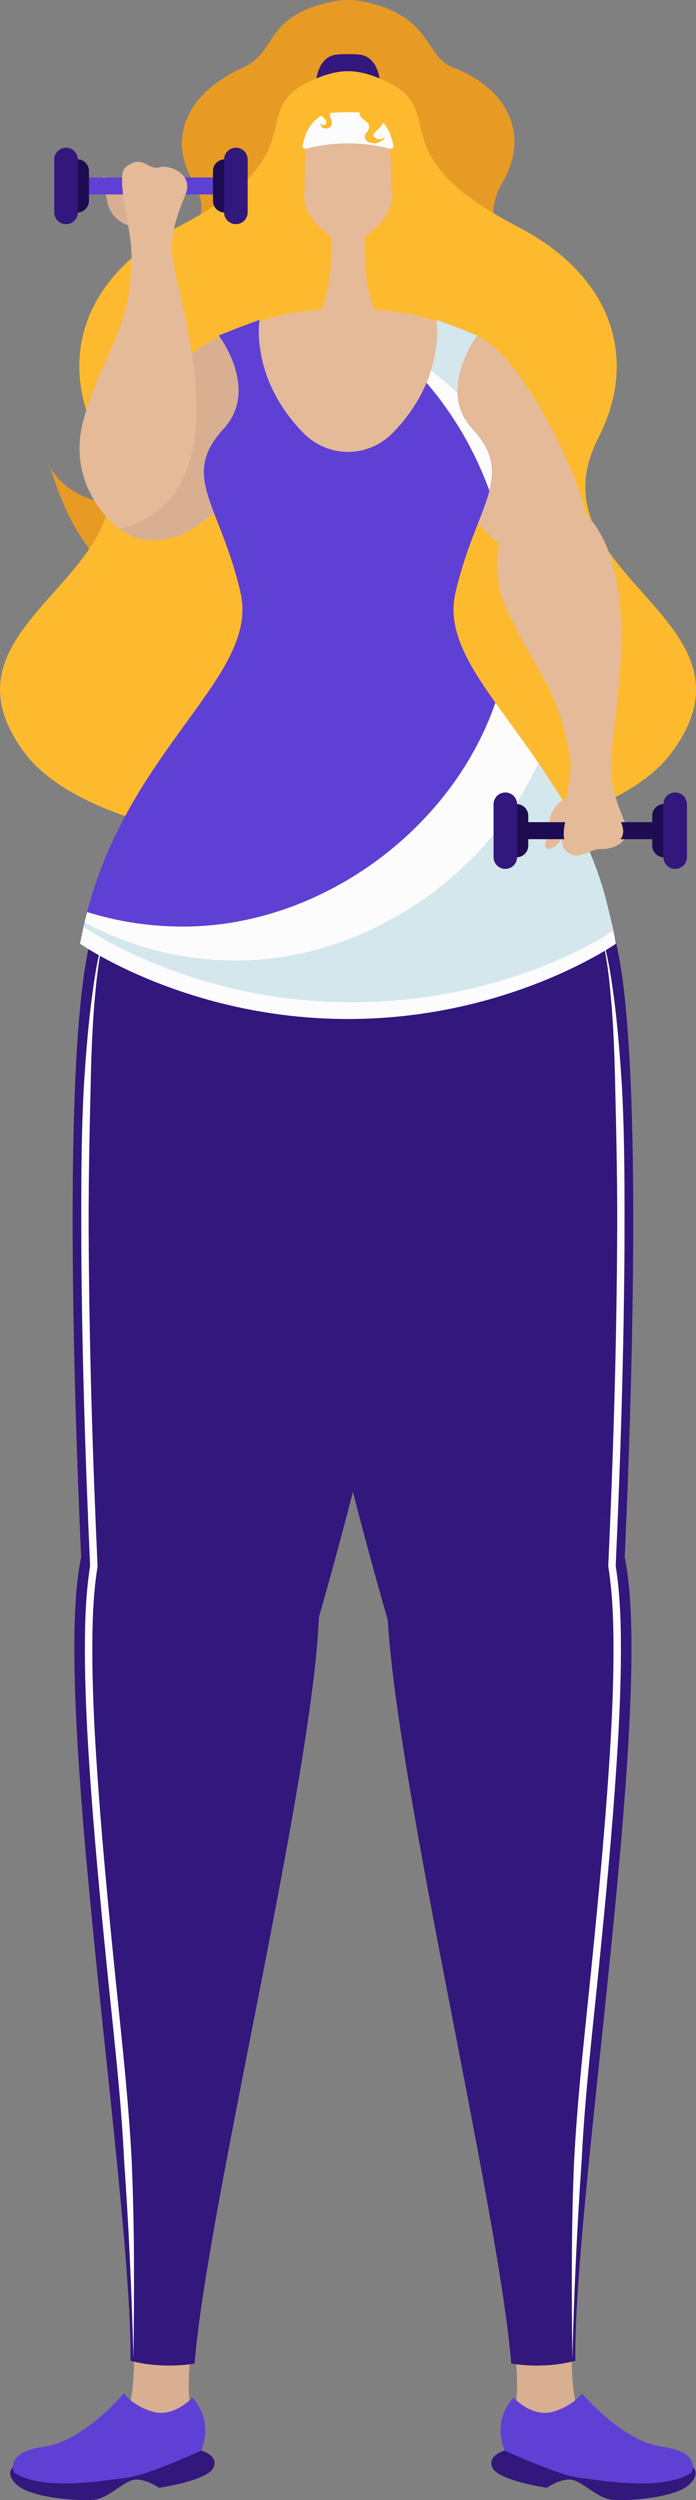 <svg id="_Слой_2" xmlns="http://www.w3.org/2000/svg" width="300.89" height="1080" viewBox="0 0 300.89 1080"><rect x="0" y="0" width="300.89" height="1080" fill="#808080" stroke="none"/><g id="Sport04_307407108"><g id="Sport04_307407108-2"><path d="M55.65 97.44s-7.66-2.17-9.17-10.02c-1.51-7.85-3.26-7.61-2.94-9.97.32-2.34 6.16-.59 8.31 4.46 2.16 5.05 7.41 3.48 7.11 7.34-.31 3.87-3.31 8.19-3.31 8.19z" fill="#d8af91"/><path d="M217.38 78.56c10.5-17.93 4.99-39.05-21.6-49.44-11.55-4.51-9.14-19.96-33.15-27.06-9.26-2.73-14.98-2.78-24.37.0-24 7.11-18.69 20.37-33.15 27.06-25.91 11.98-32.1 31.5-21.6 49.44 18.98 32.43-45.57 27.02-9.35 84.44 35.59 56.43-36.69 70.54-53.7 36.89 3.03 2.46 8.95 42.63 42.53 55.67 59.01 22.91 161.16 10.26 180.61-93.06 7.63-40.49-45.18-51.51-26.21-83.94z" fill="#e79b24"/><path d="M35.84 76.66h59.13V84H35.84z" fill="#5f40d4"/><path d="M150.44 32.68c4.34.0 8.54.58 12.57 1.6.6.16 1.15-.38 1.01-.99-1.04-4.71-3.22-8.72-8.02-9.63-1.36-.25-4.59-.27-5.55-.27s-4.19.02-5.55.27c-4.8.91-6.99 4.92-8.02 9.63-.14.61.41 1.14 1.01.99 4.02-1.02 8.22-1.6 12.56-1.6z" fill="#32177c"/><path d="M113.09 421.88c.48 93.64 54.76 278.67 54.76 278.67l101.21-7.26s13.37-244.79-5.03-293.89c-11.85-31.64-151.16-19.03-150.94 22.47z" fill="#32177c"/><path d="M249.49 1039.55c-14.4-37.05 44.77-348.58 14.6-381.27-14.87-16.13-85.81-6.19-93.3 16.6-14.06 42.81 61.58 327.32 51.89 365.07-1.08 4.23 28.53 4.02 26.82-.4z" fill="#d8af91"/><path d="M248.73 1019.78c-.85-78.75 42.41-332.18 15.35-361.51-14.87-16.13-87.56-8.4-95.05 14.41-12.51 38.12 45.84 271.8 51.98 348.32 8.5 1.51 19.91 1.09 27.72-1.22z" fill="#32177c"/><path d="M259.13 401.37c3.92 10.85 5.34 22.4 6.81 33.8 1.34 11.44 2.23 22.94 2.94 34.43 1.24 23.01 1.13 46.03 1.1 69.03-.29 46.02-1.73 92.01-3.81 137.97l-.02-.34c2.27 14.34 2.37 28.76 2.24 43.1-.2 14.35-.9 28.67-1.86 42.96-1.88 28.58-4.57 57.09-7.43 85.57-2.82 28.5-6.25 56.88-7.64 85.42-1.99 28.51-3.3 57.1-4.03 85.71-.33-28.61-.49-57.26.78-85.89 1.51-28.63 4.87-57.12 7.71-85.56 2.85-28.46 5.55-56.94 7.42-85.46.95-14.26 1.65-28.53 1.85-42.79.13-14.24.0-28.57-2.2-42.53l-.03-.17v-.16c2.09-45.93 3.52-91.88 3.81-137.84.22-22.97-.25-45.95-.81-68.9-.22-11.48-.62-22.96-1.48-34.4-.99-11.41-1.91-22.95-5.36-33.94z" fill="#fcfcfc"/><g><path d="M218.16 1058.59l80.42 6.33s5.42 3.09-.97 8.66c-6.38 5.57-26.38 6.85-32.83 6.3-6.45-.55-13-8-17.73-8.68-4.73-.67-10.67 3.48-10.67 3.48.0.0-20.49-3.03-23.37-8.46-2.88-5.43 5.15-7.64 5.15-7.64z" fill="#32177c"/><path d="M222.02 1035.75s7.95 8.72 17.01 6.07c9.06-2.65 12.56-7.98 12.56-7.98.0.0 17.16 20.68 34.6 23.08 17.44 2.4 12.84 11.2 12.84 11.2-12.78 8.38-39.92 3.17-48.63 2.24-8.72-.94-32.23-11.77-32.23-11.77-5.58-14 3.86-22.84 3.86-22.84z" fill="#5f40d4"/></g><path d="M192.05 421.88c-.49 93.64-54.76 278.67-54.76 278.67l-101.2-7.26s-13.37-244.79 5.03-293.89c11.86-31.64 151.16-19.03 150.94 22.47z" fill="#32177c"/><path d="M55.65 1039.55c14.4-37.05-44.77-348.58-14.6-381.27 14.87-16.13 85.82-6.19 93.3 16.6 14.06 42.81-61.58 327.32-51.89 365.07 1.09 4.23-28.53 4.02-26.81-.4z" fill="#d8af91"/><path d="M56.41 1019.78c.85-78.75-42.41-332.18-15.36-361.51 14.87-16.13 83.46-16.99 95.1 17.03 12.99 37.97-45.89 269.17-52.03 345.69-8.5 1.51-19.91 1.09-27.71-1.22z" fill="#32177c"/><path d="M46.01 401.37c-3.45 10.99-4.37 22.54-5.36 33.94-.86 11.44-1.26 22.93-1.47 34.4-.56 22.95-1.02 45.93-.81 68.9.29 45.96 1.73 91.92 3.8 137.84v.16s-.02.17-.02.17c-2.2 13.95-2.33 28.28-2.2 42.53.2 14.26.9 28.53 1.85 42.79 1.87 28.52 4.57 56.99 7.42 85.46 2.84 28.44 6.19 56.93 7.7 85.56 1.27 28.63 1.11 57.28.78 85.89-.73-28.61-2.05-57.2-4.04-85.71-1.38-28.54-4.81-56.92-7.63-85.42-2.86-28.48-5.55-56.99-7.43-85.57-.95-14.3-1.65-28.61-1.86-42.96-.13-14.34-.02-28.75 2.24-43.1l-.02.34c-2.08-45.96-3.52-91.95-3.81-137.97-.04-23.01-.14-46.03 1.09-69.03.71-11.49 1.59-22.98 2.94-34.43 1.47-11.4 2.89-22.95 6.8-33.8z" fill="#fcfcfc"/><g><path d="M86.98 1058.59l-80.42 6.33s-5.41 3.09.97 8.66c6.38 5.57 26.38 6.85 32.83 6.3 6.45-.55 13-8 17.73-8.68 4.73-.67 10.67 3.48 10.67 3.48.0.0 20.49-3.03 23.37-8.46 2.88-5.43-5.15-7.64-5.15-7.64z" fill="#32177c"/><path d="M83.12 1035.75s-7.95 8.72-17.01 6.07c-9.06-2.65-12.56-7.98-12.56-7.98.0.0-17.16 20.68-34.6 23.08-17.44 2.4-12.84 11.2-12.84 11.2 12.78 8.38 39.92 3.17 48.64 2.24 8.71-.94 32.23-11.77 32.23-11.77 5.58-14-3.86-22.84-3.86-22.84z" fill="#5f40d4"/></g><path d="M258.73 188.98c16.98-33.03 7.08-69.25-34.94-91.04-61.95-32.12-27.87-50.32-58.03-63.37-11.62-5.03-18.81-5.13-30.61.0-30.14 13.1 3.92 31.25-58.03 63.37-42.03 21.79-51.92 58-34.94 91.04 30.69 59.72-74.67 77.98-31.71 136 40.97 55.34 239.01 55.34 279.98.0 42.96-58.02-62.4-76.27-31.71-136z" fill="#feba2f"/><path d="M207.2 145.56c18.45 8.81 42.82 58.54 45.91 76.53 3.09 17.99-17.19 31.33-37.44 12.87-20.25-18.46-36.2-41.46-37.42-54.19-1.25-13.01 13.63-42.53 28.96-35.21z" fill="#e4ba98"/><path d="M94.94 145.56c-19.34 6.64-45.25 46.25-50.39 63.78-5.12 17.52 18.96 33.47 41.19 17.45 22.23-16.03 31.27-30.43 33.94-42.94 2.73-12.78-8.67-43.81-24.74-38.29z" fill="#d8af91"/><path d="M161.79 133.87c-9.22-24.26-.22-60.31-.22-60.31h-22.26s9 36.05-.22 60.31c0 0-28.69.6-41.77 13.82.0.0 15.04 52.2 53.12 52.2s53.12-52.2 53.12-52.2c-13.08-13.22-41.77-13.82-41.77-13.82z" fill="#e4ba98"/><path d="M196.9 256.13c8.65-38.06 26.43-50.22 7.36-70.86-15.74-17.03 2.06-40.33 2.06-40.33-9.29-3.82-17.6-6.74-17.6-6.74.0.0 4.24 25.31-19.08 48.94-10.6 10.75-27.77 10.75-38.38.0-23.31-23.63-19.08-48.94-19.08-48.94.0.0-8.31 2.92-17.6 6.74.0.0 17.8 23.3 2.06 40.33-19.07 20.64-1.3 32.79 7.36 70.86 8.65 38.07-54.7 69.89-69.39 151.52.0.0 46.33 32.53 115.83 32.53s115.83-32.53 115.83-32.53c-14.69-81.63-78.04-113.45-69.39-151.52z" fill="#5f40d4"/><path d="M184.39 165.33c11.67 13.59 20.89 29.38 27.17 46.61 2.42-9.34 1.53-17.1-7.31-26.66-15.74-17.03 2.06-40.33 2.06-40.33-9.29-3.82-17.6-6.74-17.6-6.74.0.0 2 11.96-4.32 27.12z" fill="#fcfcfc"/><path d="M214.18 303.54c-19.14 55.42-76.03 96.73-135.03 96.73-14.61.0-28.5-2.23-41.49-6.28-1.15 4.41-2.2 8.93-3.05 13.67.0.0 46.33 32.53 115.83 32.53s115.83-32.53 115.83-32.53c-8.69-48.28-34.33-79.09-52.1-104.12z" fill="#fcfcfc"/><path d="M186.3 159.99c4.02 3.1 7.87 6.4 11.53 9.92-.58-13.02 8.48-24.96 8.48-24.96-9.29-3.82-17.6-6.74-17.6-6.74.0.0 1.51 9.26-2.41 21.78z" fill="#d3e7ec"/><path d="M232.7 329.61c-22.56 49.58-75.65 85.33-130.52 85.33-24.06.0-46.19-6.03-65.51-16.47-.3.78-.53 1.91-.53 1.91.0.0 46.08 32.57 115.59 32.57s113.24-30.84 113.24-30.84c-5.92-32.91-18.43-52.11-32.26-72.5z" fill="#d3e7ec"/><path d="M158.06 49.64c-2.54-.48-12.7-.48-15.24.0-12.98 2.45-10.59 24.66-11.36 34.7-.77 10.04 13.27 20.77 18.98 20.77s19.74-10.73 18.98-20.77c-.76-10.04 1.62-32.25-11.36-34.7z" fill="#e4ba98"/><path d="M150.44 61.92c6.28.0 12.36.83 18.17 2.3.87.23 1.66-.54 1.47-1.42-1.5-6.82-4.66-12.62-11.61-13.92-1.96-.37-6.64-.4-8.02-.4s-6.07.03-8.03.4c-6.95 1.31-10.11 7.11-11.61 13.92-.19.88.59 1.65 1.47 1.42 5.82-1.47 11.89-2.3 18.17-2.3z" fill="#fcfcfc"/><path d="M156.49 51.07c1.22 1.12 4.98 2.7 1.85 6.34s5.1 7.15 8.29 1.59c0 0-2.42 2.49-4.78.19-2.36-2.29 6.69-4.26 3.63-10.77-3.06-6.5-13.27-1.29-8.99 2.65z" fill="#feba2f"/><path d="M144.22 47.28c-1.47.45-1.73 1.8-1.48 3.1.04.19.08.38.13.55.67 1.32.77 2.59.08 3.78-.53.57-1.19.81-2.03.81-.16.0-.32.0-.47-.03-.78-.09-1.47-.46-1.77-1.33-.05-.14-.1-.29-.15-.43-.1-.29-.2-.57-.34-.8.09.13.2.25.32.38.12.12.25.23.38.34.26.26.59.4.91.42.16.0.32-.02.47-.07.59-.38.97-.88.72-1.74-.07-.16-.16-.31-.27-.45-.54-.73-1.53-1.31-1.77-2.17-.06-.13-.11-.27-.16-.4-.19-.55-.3-1.14-.32-1.74.0-.17.0-.34.0-.51.13-.6.43-1.26.85-1.86.11-.15.22-.29.34-.43.72-.44 1.3-1.4 1.97-1.09.18.05.36.11.53.16.17.06.34.12.5.19.95.97 2.76.3 3.25 1.62.09.1.1.22.08.33-.2.17-.39.38-.61.59-.11.1-.24.2-.38.3-.14.09-.29.18-.47.25-.1.07-.21.14-.33.22z" fill="#feba2f"/><path d="M36.32 180.55c-8.77 30.51 15.14 47.94 15.14 47.94 58.2-14.11 22.84-104.78 22.84-120.02.0-12.25-17.52-3.22-17.52-3.22 1.37 36.9-11.69 44.78-20.46 75.3z" fill="#e4ba98"/><path d="M56.78 108.2c0-8.53-6.95-32.2-2.63-35.81 7.4-6.19 9.67 1.24 14.67-.1 5-1.34 14.81 3.19 11.47 11.52-3.33 8.34-6 14.56-6 24.66s-17.52 6.52-17.52-.27z" fill="#e4ba98"/><g><path d="M33.38 91.83h0c-2.81.0-5.09-2.27-5.09-5.08V73.91c0-2.81 2.27-5.09 5.09-5.09h0c2.81.0 5.08 2.28 5.08 5.09v12.84c0 2.81-2.27 5.08-5.08 5.08z" fill="#1e0c52"/><path d="M28.55 96.84h0c-2.81.0-5.09-2.28-5.09-5.09V68.9c0-2.81 2.28-5.09 5.09-5.09h0c2.81.0 5.09 2.27 5.09 5.09v22.85c0 2.81-2.28 5.09-5.09 5.09z" fill="#32177c"/></g><g><path d="M97.15 68.82h0c2.81.0 5.08 2.28 5.08 5.09v12.84c0 2.81-2.28 5.08-5.08 5.08h0c-2.81.0-5.09-2.27-5.09-5.08V73.91c0-2.81 2.28-5.09 5.09-5.09z" fill="#1e0c52"/><path d="M101.98 63.81h0c2.81.0 5.09 2.27 5.09 5.09v22.85c0 2.81-2.28 5.09-5.09 5.09h0c-2.81.0-5.09-2.28-5.09-5.09V68.9c0-2.81 2.28-5.09 5.09-5.09z" fill="#32177c"/></g><path d="M218.92 262.83c-12.96-28.98 9.4-52.05 9.4-52.05 59.6 5.82 35.24 102.99 35.82 118.21.47 12.52-16.89 5.64-16.89 5.64-3.82-36.73-15.35-42.81-28.32-71.8z" fill="#e4ba98"/><g><path d="M246.68 330.96c0 8.54-6.34 31.57-2.63 35.82 5.55 6.34 10.52-.22 15.69.0 5.36.22 13.79-3.08 10.45-11.42-3.34-8.33-6-14.56-6-24.66s-17.52-6.52-17.52.27z" fill="#e4ba98"/><path d="M245.16 344.46s-7.3 3.17-7.76 11.15c-.46 7.98-2.23 7.97-1.59 10.27.63 2.27 6.18-.23 7.65-5.52 1.47-5.29 6.89-4.42 6.07-8.22-.82-3.79-4.37-7.68-4.37-7.68z" fill="#e4ba98"/><path d="M225.75 355.16h59.13v7.35H225.75z" fill="#1e0c52"/><g><path d="M223.29 347.33h0c-2.81.0-5.09 2.27-5.09 5.09v12.84c0 2.81 2.28 5.09 5.09 5.09h0c2.81.0 5.09-2.27 5.09-5.09v-12.84c0-2.81-2.28-5.09-5.09-5.09z" fill="#1e0c52"/><path d="M218.46 342.33h0c-2.81.0-5.09 2.27-5.09 5.09v22.85c0 2.81 2.28 5.08 5.09 5.08h0c2.81.0 5.08-2.27 5.08-5.08v-22.85c0-2.81-2.28-5.09-5.08-5.09z" fill="#32177c"/></g><g><path d="M287.06 370.34h0c2.81.0 5.09-2.27 5.09-5.09v-12.84c0-2.81-2.27-5.09-5.09-5.09h0c-2.81.0-5.09 2.27-5.09 5.09v12.84c0 2.81 2.27 5.09 5.09 5.09z" fill="#1e0c52"/><path d="M291.89 375.35h0c2.81.0 5.09-2.27 5.09-5.08v-22.85c0-2.81-2.28-5.09-5.09-5.09h0c-2.81.0-5.09 2.27-5.09 5.09v22.85c0 2.81 2.28 5.08 5.09 5.08z" fill="#32177c"/></g><path d="M244.54 364.13c-1.83-3.04-.29-10.76 1.46-13.45 1.75-2.69 5.25.87 10.12.49 4.88-.37 7.51-2.12 9.89.38 2.38 2.5 5.69 8.67 1.13 12.01-4.57 3.35-20 4.87-22.6.56z" fill="#e4ba98"/></g></g></g></svg>